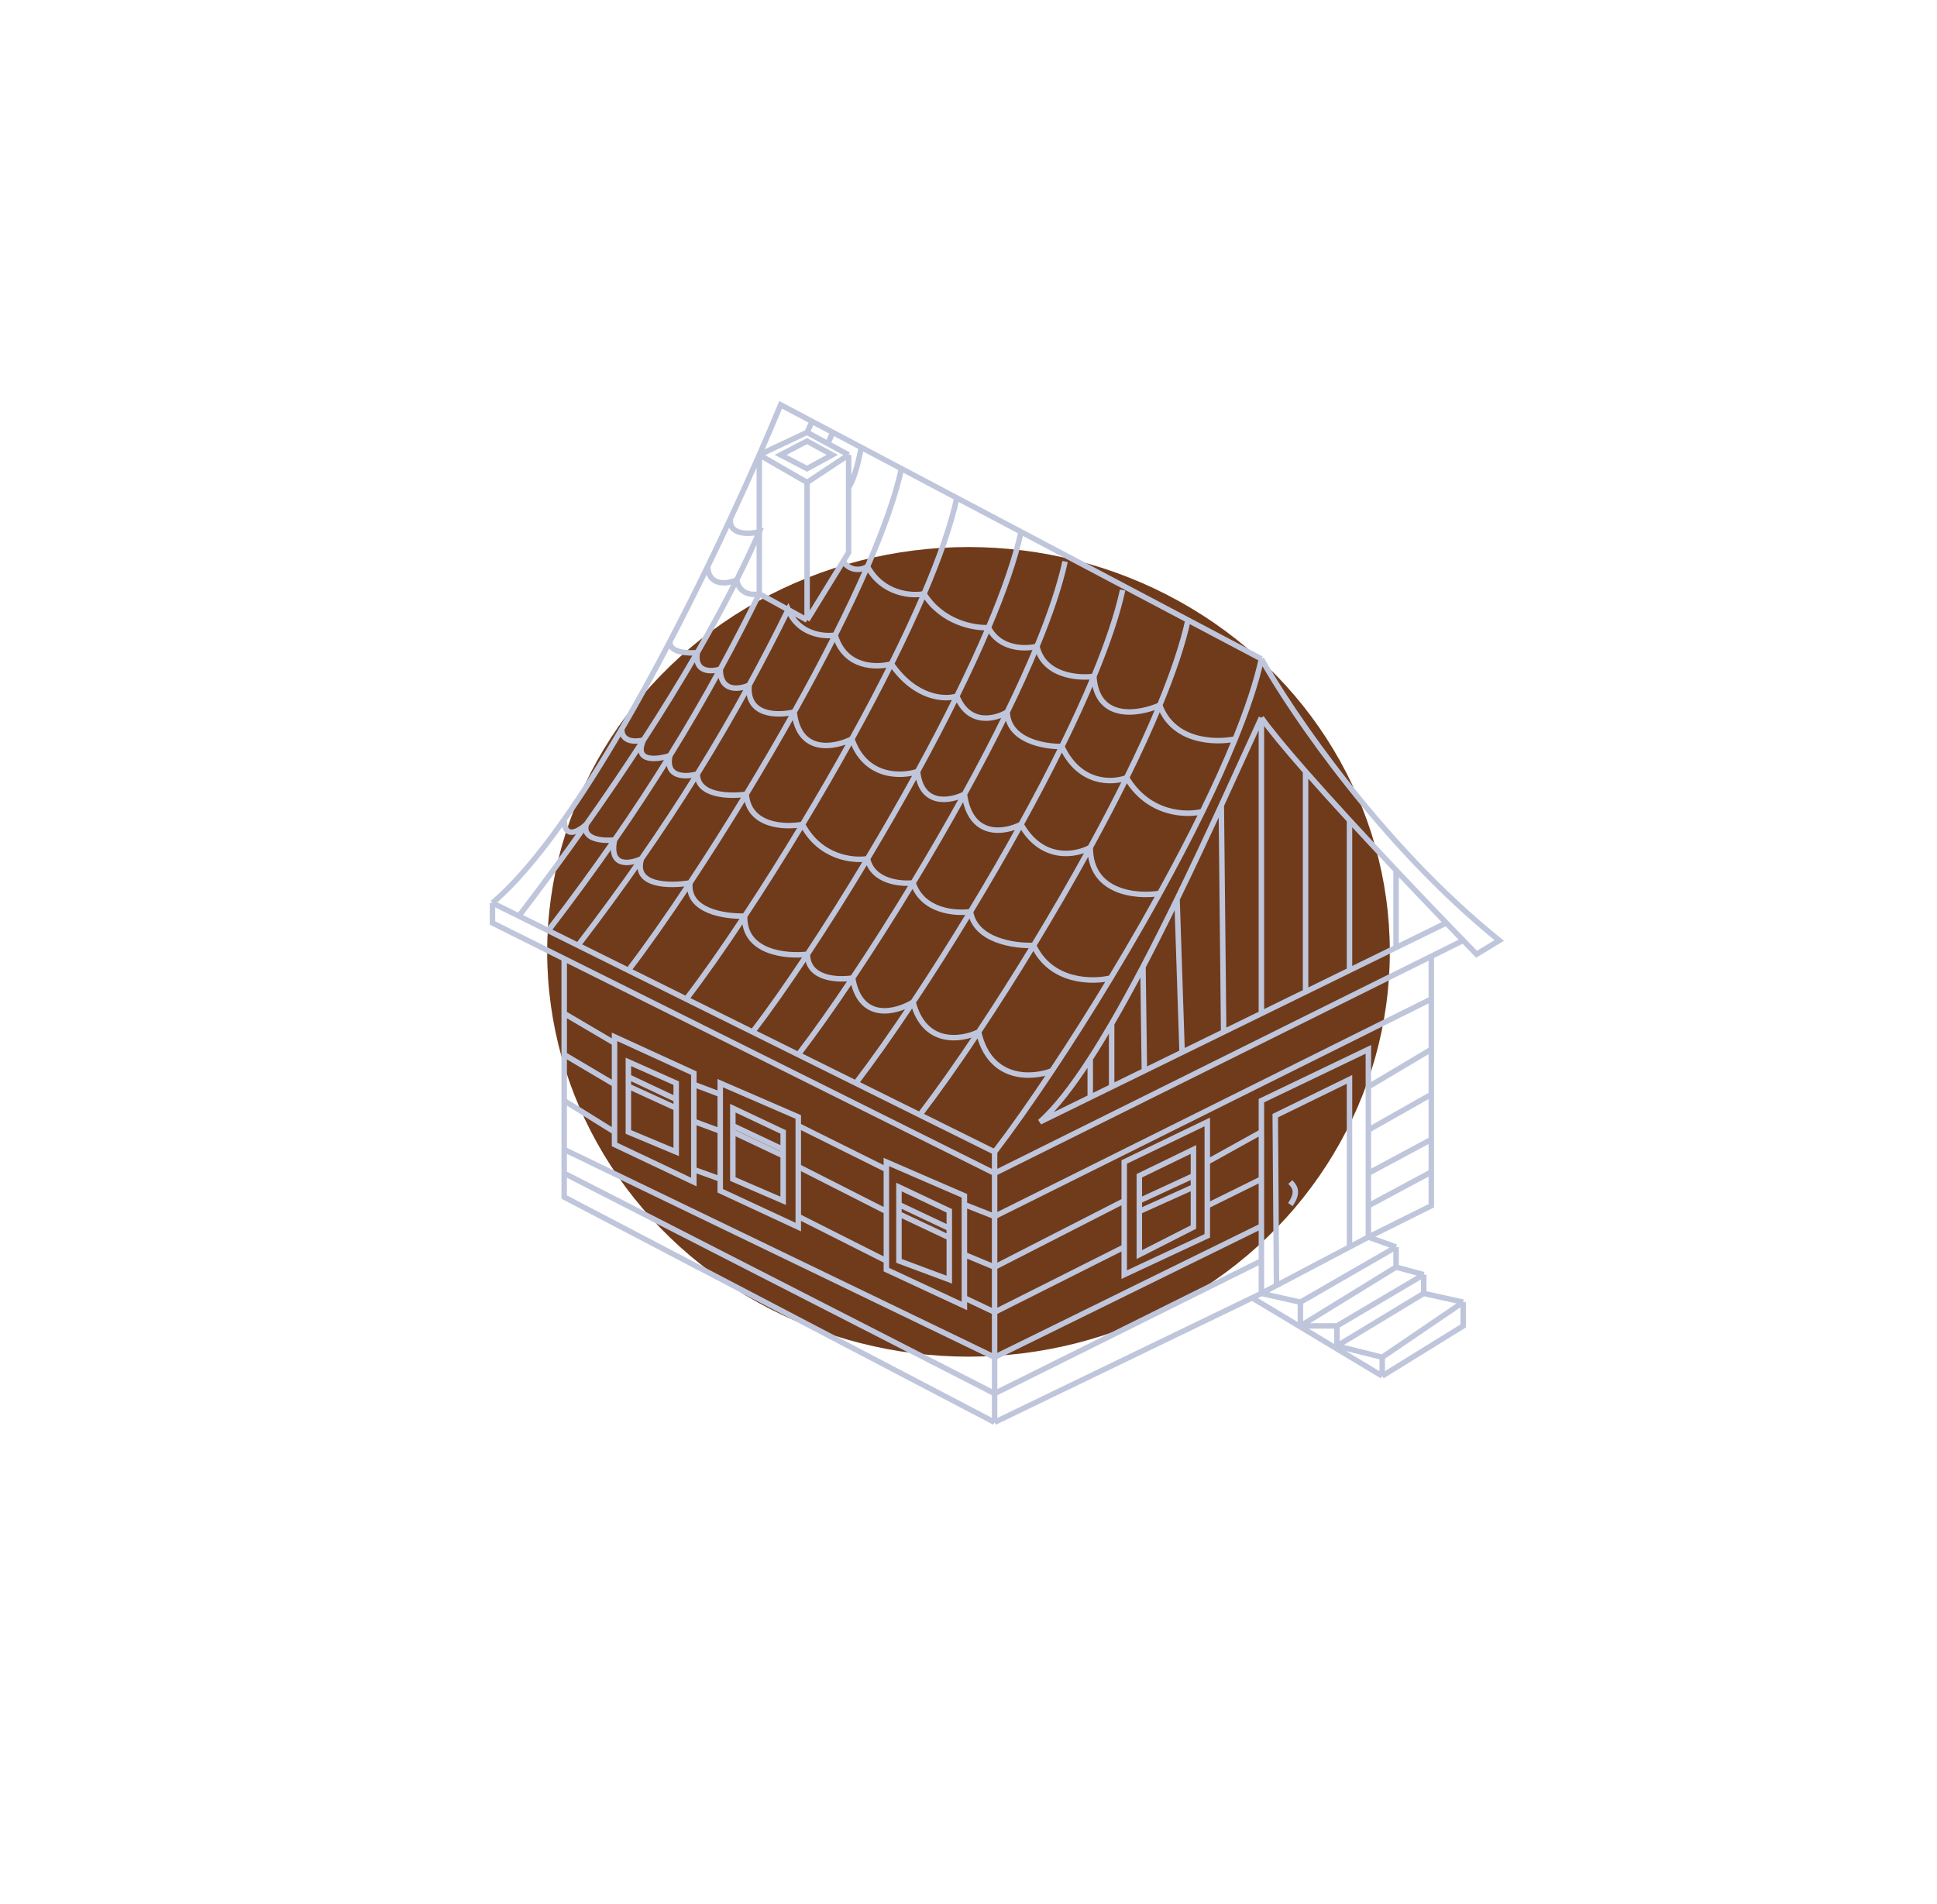 <svg width="177" height="174" viewBox="0 0 177 174" fill="none" xmlns="http://www.w3.org/2000/svg">
<g filter="url(#filter0_f_1717_1506)">
<ellipse cx="88.5" cy="87" rx="38.5" ry="37" fill="#703B1B"/>
</g>
<path d="M45 82.528L90.885 105.291M45 82.528V84.358L51.555 87.626M45 82.528C47.08 80.766 49.303 78.107 51.555 74.909M90.885 105.291V107.236M90.885 105.291C92.402 103.31 94.202 100.766 96.128 97.871M115.265 60.221C118.063 65.216 126.328 77.357 137 85.959L134.93 87.218C134.551 86.83 134.141 86.409 133.705 85.959M115.265 60.221L78.695 40.891M115.265 60.221C114.806 62.343 113.973 64.83 112.871 67.541M73.75 44.092L77.545 41.576M73.75 44.092L69.384 41.576M73.75 44.092V56.675M77.545 41.576V44.549M77.545 41.576L75.647 40.546M73.75 39.517L69.384 41.576M73.75 39.517L75.647 40.546M73.75 39.517L74.21 38.52M69.384 41.576C70.119 39.901 70.774 38.36 71.335 37L74.21 38.52M69.384 41.576V54.273M69.384 41.576C68.591 43.384 67.705 45.348 66.745 47.408M69.384 54.273L71.567 55.474L73.75 56.675M69.384 54.273C68.809 54.417 67.59 54.367 67.312 53.014M69.384 54.273C68.217 56.649 67.03 58.939 65.815 61.162M73.75 56.675L77.039 51.321M115.265 65.598C116.092 66.769 117.533 68.503 119.301 70.517M115.265 65.598V92.632M115.265 65.598C114.228 67.845 112.981 70.605 111.601 73.605M132.158 84.358C132.701 84.922 133.219 85.458 133.705 85.959M132.158 84.358L127.57 86.605M132.158 84.358C130.752 82.897 129.18 81.251 127.57 79.542M133.705 85.959L90.885 107.236M90.885 107.236L51.555 87.626M90.885 107.236V111.183M51.555 87.626V92.632M51.555 107.236L90.885 127.369M51.555 107.236V109.41L90.885 130M51.555 107.236V105.063M90.885 127.369L115.265 115.244M90.885 127.369V130M90.885 127.369V124.052M115.265 115.244V118.218M115.265 115.244V112.069M125.04 110.21L130.79 107.122M125.04 110.21V113.07M125.04 110.21V107.236M130.79 107.122V110.21L125.04 113.07M130.79 107.122V104.148M130.79 87.408V91.314M125.04 113.07L123.315 113.978M125.04 113.07L127.57 113.978M115.265 118.218L116.645 117.491M115.265 118.218L118.83 119.018M115.265 118.218L114.422 118.625M90.885 130L114.422 118.625M116.645 117.491L116.53 101.974L123.315 98.657V113.978M116.645 117.491L123.315 113.978M127.57 113.978L118.83 119.018M127.57 113.978V115.815M118.83 119.018V121.192M118.83 121.192L127.57 115.815M118.83 121.192H122.165M127.57 115.815L130.1 116.502M130.1 116.502L122.165 121.192M130.1 116.502V118.218M122.165 121.192V123.022M122.165 123.022L130.1 118.218M122.165 123.022L126.305 124.052M130.1 118.218L133.705 119.018M126.305 124.052L133.705 119.018M126.305 124.052V125.768M133.705 119.018V121.192L126.305 125.768M126.305 125.768L114.422 118.625M104.11 109.753V107.465L109.055 105.063V107.465M104.11 109.753L109.055 107.465M104.11 109.753V110.725M109.055 107.465V108.494M109.055 108.494V112.155L104.11 114.67V110.725M109.055 108.494L104.11 110.725M61.79 100.487V99L57.42 97.055V98.428M61.79 100.487L57.42 98.428M61.79 100.487V101.288M57.42 98.428V99.286M71.565 105.063V103.461L69.265 102.375L66.965 101.288V102.889M71.565 105.063L69.265 103.976L66.965 102.889M71.565 105.063V105.635M66.965 102.889V103.461M86.745 112.269V110.668L84.445 109.581L82.145 108.494V110.096M86.745 112.269L84.445 111.183L82.145 110.096M86.745 112.269V113.124M82.145 110.096V110.954M127.57 86.605V79.542M127.57 86.605L123.315 88.689M127.57 79.542C126.153 78.038 124.706 76.487 123.315 74.973M123.315 74.973V88.689M123.315 74.973C121.886 73.418 120.516 71.901 119.301 70.517M123.315 88.689L119.301 90.656M119.301 70.517V90.656M119.301 90.656L115.265 92.632M115.265 92.632L111.815 94.322M111.815 94.322L111.601 73.605M111.815 94.322L108.02 96.181M111.601 73.605C110.345 76.335 108.978 79.263 107.556 82.184M108.02 96.181L107.556 82.184M108.02 96.181L104.57 97.871M107.556 82.184C106.54 84.272 105.496 86.356 104.444 88.362M104.57 97.871L104.444 88.362M104.57 97.871L101.58 99.335M104.444 88.362C103.491 90.18 102.531 91.934 101.58 93.568M101.58 99.335V93.568M101.58 99.335L99.625 100.293M101.58 93.568C100.922 94.698 100.269 95.77 99.625 96.767M99.625 100.293L95.025 102.546C96.445 101.297 98.005 99.272 99.625 96.767M99.625 100.293V96.767M84.176 101.745C85.694 99.763 87.494 97.219 89.421 94.322M108.557 56.675C108.071 58.915 107.17 61.564 105.975 64.453M78.203 99C79.718 97.022 81.513 94.484 83.436 91.596M102.583 53.93C102.092 56.2 101.173 58.888 99.955 61.822M72.945 96.391C74.388 94.506 76.088 92.112 77.909 89.39M97.325 51.321C96.841 53.556 95.943 56.196 94.753 59.076M68.774 94.322C70.225 92.428 71.939 89.995 73.779 87.218M93.3 48.611C92.765 51.082 91.716 54.077 90.324 57.36M62.71 91.314C64.243 89.312 66.078 86.707 68.049 83.726M87.435 45.511C86.9 47.982 85.842 50.983 84.436 54.273M57.42 88.689C59.02 86.599 60.961 83.847 63.049 80.696M82.372 42.834C81.827 45.35 80.731 48.416 79.27 51.78M52.82 86.407C54.847 83.76 56.772 81.136 58.615 78.489M50.179 84.954C52.273 82.22 54.258 79.511 56.155 76.775M47.415 83.726C49.372 81.17 51.463 78.342 53.574 75.35M78.695 40.891C78.542 41.789 78.097 43.779 77.545 44.549M78.695 40.891L76.096 39.517M77.545 44.549V50.498L77.039 51.321M75.647 40.546L76.096 39.517M76.096 39.517L74.21 38.52M112.871 67.541C111.083 67.922 107.2 67.838 105.975 64.453M112.871 67.541C112.018 69.641 111.005 71.874 109.879 74.176M105.975 64.453C104.078 65.291 100.218 65.939 99.955 61.822M105.975 64.453C105.105 66.558 104.079 68.791 102.946 71.087M99.955 61.822C98.475 62.023 95.364 61.756 94.753 59.076M99.955 61.822C99.109 63.859 98.119 66.013 97.029 68.228M94.753 59.076C93.703 59.343 91.347 59.374 90.324 57.36M94.753 59.076C93.963 60.988 93.045 63.005 92.035 65.079M90.324 57.36C89.049 57.438 86.087 56.928 84.436 54.273M90.324 57.36C89.476 59.36 88.5 61.467 87.435 63.626M84.436 54.273C83.289 54.499 80.65 54.316 79.27 51.78M84.436 54.273C83.563 56.315 82.555 58.469 81.454 60.678M79.27 51.78C78.841 52.054 77.794 52.347 77.039 51.321M79.27 51.78C78.401 53.782 77.403 55.888 76.315 58.047M109.879 74.176C108.406 74.557 104.958 74.473 102.946 71.087M109.879 74.176C108.684 76.619 107.364 79.138 105.975 81.654M102.946 71.087C101.641 71.583 98.632 71.705 97.029 68.228M102.946 71.087C101.915 73.175 100.796 75.314 99.625 77.456M97.029 68.228C95.403 68.264 92.127 67.685 92.035 65.079M97.029 68.228C95.881 70.559 94.621 72.956 93.3 75.35M92.035 65.079C90.962 65.73 88.539 66.35 87.435 63.626M92.035 65.079C90.841 67.531 89.518 70.061 88.125 72.591M87.435 63.626C86.361 63.977 83.662 63.88 81.454 60.678M87.435 63.626C86.321 65.885 85.109 68.203 83.843 70.517M81.454 60.678C80.104 61.059 77.187 61.066 76.315 58.047M81.454 60.678C80.332 62.929 79.114 65.237 77.842 67.541M76.315 58.047C75.269 58.216 72.945 57.988 72.025 55.726C70.856 58.105 69.668 60.397 68.452 62.622M76.315 58.047C75.153 60.353 73.888 62.719 72.569 65.079M67.312 53.014C68.062 51.521 68.757 50.049 69.384 48.611C68.431 48.843 66.57 48.927 66.745 47.408M67.312 53.014C66.469 53.373 64.758 53.63 64.665 51.78M67.312 53.014C66.218 55.192 65.007 57.416 63.716 59.648M64.665 51.78C65.389 50.29 66.085 48.827 66.745 47.408M64.665 51.78C63.574 54.027 62.416 56.333 61.215 58.631M104.444 84.381C104.961 83.475 105.473 82.564 105.975 81.654M104.444 84.381L105.975 81.654M104.444 84.381C103.478 86.073 102.491 87.751 101.5 89.39M105.975 81.654C103.859 81.996 99.625 81.635 99.625 77.456M99.625 77.456C98.322 78.175 95.232 78.761 93.3 75.35M99.625 77.456C97.971 80.48 96.212 83.51 94.45 86.407M93.3 75.35C91.805 76.114 88.677 76.63 88.125 72.591M93.3 75.35C91.814 78.045 90.25 80.736 88.68 83.327M88.125 72.591C86.842 73.234 84.188 73.721 83.843 70.517M88.125 72.591C86.618 75.328 85.03 78.064 83.436 80.696M83.843 70.517C82.351 71.012 79.063 71.11 77.842 67.541M83.843 70.517C82.368 73.211 80.821 75.9 79.27 78.489M77.842 67.541C76.266 68.34 73.005 68.965 72.569 65.079M77.842 67.541C76.385 70.18 74.86 72.813 73.331 75.35M72.569 65.079C71.09 65.442 68.194 65.459 68.452 62.622M72.569 65.079C71.151 67.616 69.67 70.147 68.186 72.591M68.452 62.622C67.573 63.022 65.815 63.288 65.815 61.162M68.452 62.622C66.923 65.42 65.35 68.114 63.716 70.744M65.815 61.162C64.991 61.42 63.417 61.478 63.716 59.648M65.815 61.162C64.329 63.882 62.8 66.504 61.215 69.065M63.716 59.648C62.844 59.733 61.123 59.648 61.215 58.631M63.716 59.648C62.17 62.321 60.51 65.006 58.8 67.642M61.215 58.631C59.798 61.343 58.319 64.044 56.814 66.626M101.5 89.39C99.802 89.803 96.015 89.785 94.45 86.407M101.5 89.39C99.683 92.399 97.855 95.276 96.128 97.871M94.45 86.407C92.712 86.486 89.124 85.981 88.68 83.327M94.45 86.407C92.746 89.211 91.039 91.891 89.421 94.322M88.68 83.327C87.287 83.53 84.287 83.289 83.436 80.696M88.68 83.327C86.904 86.259 85.121 89.062 83.436 91.596M83.436 80.696C82.239 80.826 79.73 80.567 79.27 78.489M83.436 80.696C81.56 83.793 79.677 86.746 77.909 89.39M79.27 78.489C77.956 78.711 74.927 78.395 73.331 75.35M79.27 78.489C77.405 81.601 75.535 84.567 73.779 87.218M73.331 75.35C71.716 75.656 68.427 75.532 68.186 72.591M73.331 75.35C71.54 78.322 69.744 81.163 68.049 83.726M68.186 72.591C66.696 72.814 63.716 72.757 63.716 70.744M68.186 72.591C66.446 75.456 64.702 78.201 63.049 80.696M63.716 70.744C62.691 71.035 60.755 71.107 61.215 69.065M63.716 70.744C62.081 73.375 60.387 75.943 58.615 78.489M61.215 69.065C60.027 69.445 57.88 69.692 58.8 67.642M61.215 69.065C59.593 71.685 57.912 74.242 56.155 76.775M58.8 67.642C58.128 67.819 56.789 67.864 56.814 66.626M58.8 67.642C57.087 70.282 55.324 72.872 53.574 75.35M56.814 66.626C55.079 69.602 53.308 72.419 51.555 74.909M96.128 97.871C94.325 98.566 90.459 98.829 89.421 94.322M89.421 94.322C87.856 95.077 84.468 95.588 83.436 91.596M83.436 91.596C81.883 92.538 78.604 93.416 77.909 89.39M77.909 89.39C76.541 89.611 73.802 89.487 73.779 87.218M73.779 87.218C71.823 87.448 67.939 87.073 68.049 83.726M68.049 83.726C66.265 83.796 62.768 83.289 63.049 80.696M63.049 80.696C61.241 81.007 57.822 81 58.615 78.489M58.615 78.489C57.575 78.974 55.628 79.311 56.155 76.775M56.155 76.775C55.124 76.882 53.166 76.747 53.574 75.35M53.574 75.35C52.901 75.976 51.555 76.763 51.555 74.909M130.79 91.314L90.885 111.183M130.79 91.314V95.911M90.885 111.183V115.815M90.885 111.183L88.125 110.096M90.885 115.815L102.73 109.753M90.885 115.815V119.934M90.885 115.815L88.125 114.67M102.73 109.753V106.207L110.32 102.546V106.207M102.73 109.753V113.978M110.32 106.207L115.265 103.461M110.32 106.207V110.21M115.265 103.461V100.601L125.04 95.911V99.335M115.265 103.461V107.765M125.04 99.335L130.79 95.911M125.04 99.335V103.286M130.79 95.911V100.029M130.79 104.148L125.04 107.236M130.79 104.148V100.029M125.04 107.236V103.286M115.265 112.069L90.885 124.052M115.265 112.069V107.765M90.885 124.052V119.934M90.885 124.052L51.555 105.063M90.885 119.934L102.73 113.978M90.885 119.934L88.125 118.625M102.73 113.978V116.502L110.32 112.956V110.21M110.32 110.21L115.265 107.765M125.04 103.286L130.79 100.029M51.555 105.063V100.601M88.125 118.625V119.362L80.995 116.044V115.244M88.125 118.625V114.67M80.995 115.244L72.945 111.183M80.995 115.244V110.725M72.945 111.183V112.155L65.815 108.838V107.765M72.945 111.183V106.636M65.815 107.765L63.4 106.893M65.815 107.765V103.383M63.4 106.893V108.037L56.155 104.605V103.461M63.4 106.893V102.489M56.155 103.461L51.555 100.601M56.155 103.461V99.114M51.555 100.601V96.391M88.125 114.67V110.096M80.995 110.725L72.945 106.636M80.995 110.725V106.893M72.945 106.636V102.889M65.815 103.383L63.4 102.489M65.815 103.383V100.029M63.4 102.489V99.114M56.155 99.114L51.555 96.391M56.155 99.114V95.338M51.555 96.391V92.632M88.125 110.096V109.295L80.995 106.207V106.893M80.995 106.893L72.945 102.889M72.945 102.889V102.089L65.815 99V100.029M65.815 100.029L63.4 99.114M63.4 99.114V98.085L56.155 94.767V95.338M56.155 95.338L51.555 92.632M117.91 108.036C118.255 108.417 118.738 108.906 117.91 110.096M71.565 105.635V106.207V109.753L66.965 107.765V104.605V103.461M71.565 105.635L66.965 103.461M61.79 101.288V102.089V105.291L57.42 103.461V100.144V99.286M61.79 101.288L57.42 99.286M86.745 113.124V113.978V116.959L82.145 115.244V111.812V110.954M86.745 113.124L82.145 110.954M71.335 41.576L73.75 40.317L76.05 41.576L73.75 42.834L71.335 41.576Z" stroke="#BFC6DC" stroke-width="0.5"/>
<defs>
<filter id="filter0_f_1717_1506" x="0" y="0" width="177" height="174" filterUnits="userSpaceOnUse" color-interpolation-filters="sRGB">
<feFlood flood-opacity="0" result="BackgroundImageFix"/>
<feBlend mode="normal" in="SourceGraphic" in2="BackgroundImageFix" result="shape"/>
<feGaussianBlur stdDeviation="25" result="effect1_foregroundBlur_1717_1506"/>
</filter>
</defs>
</svg>
